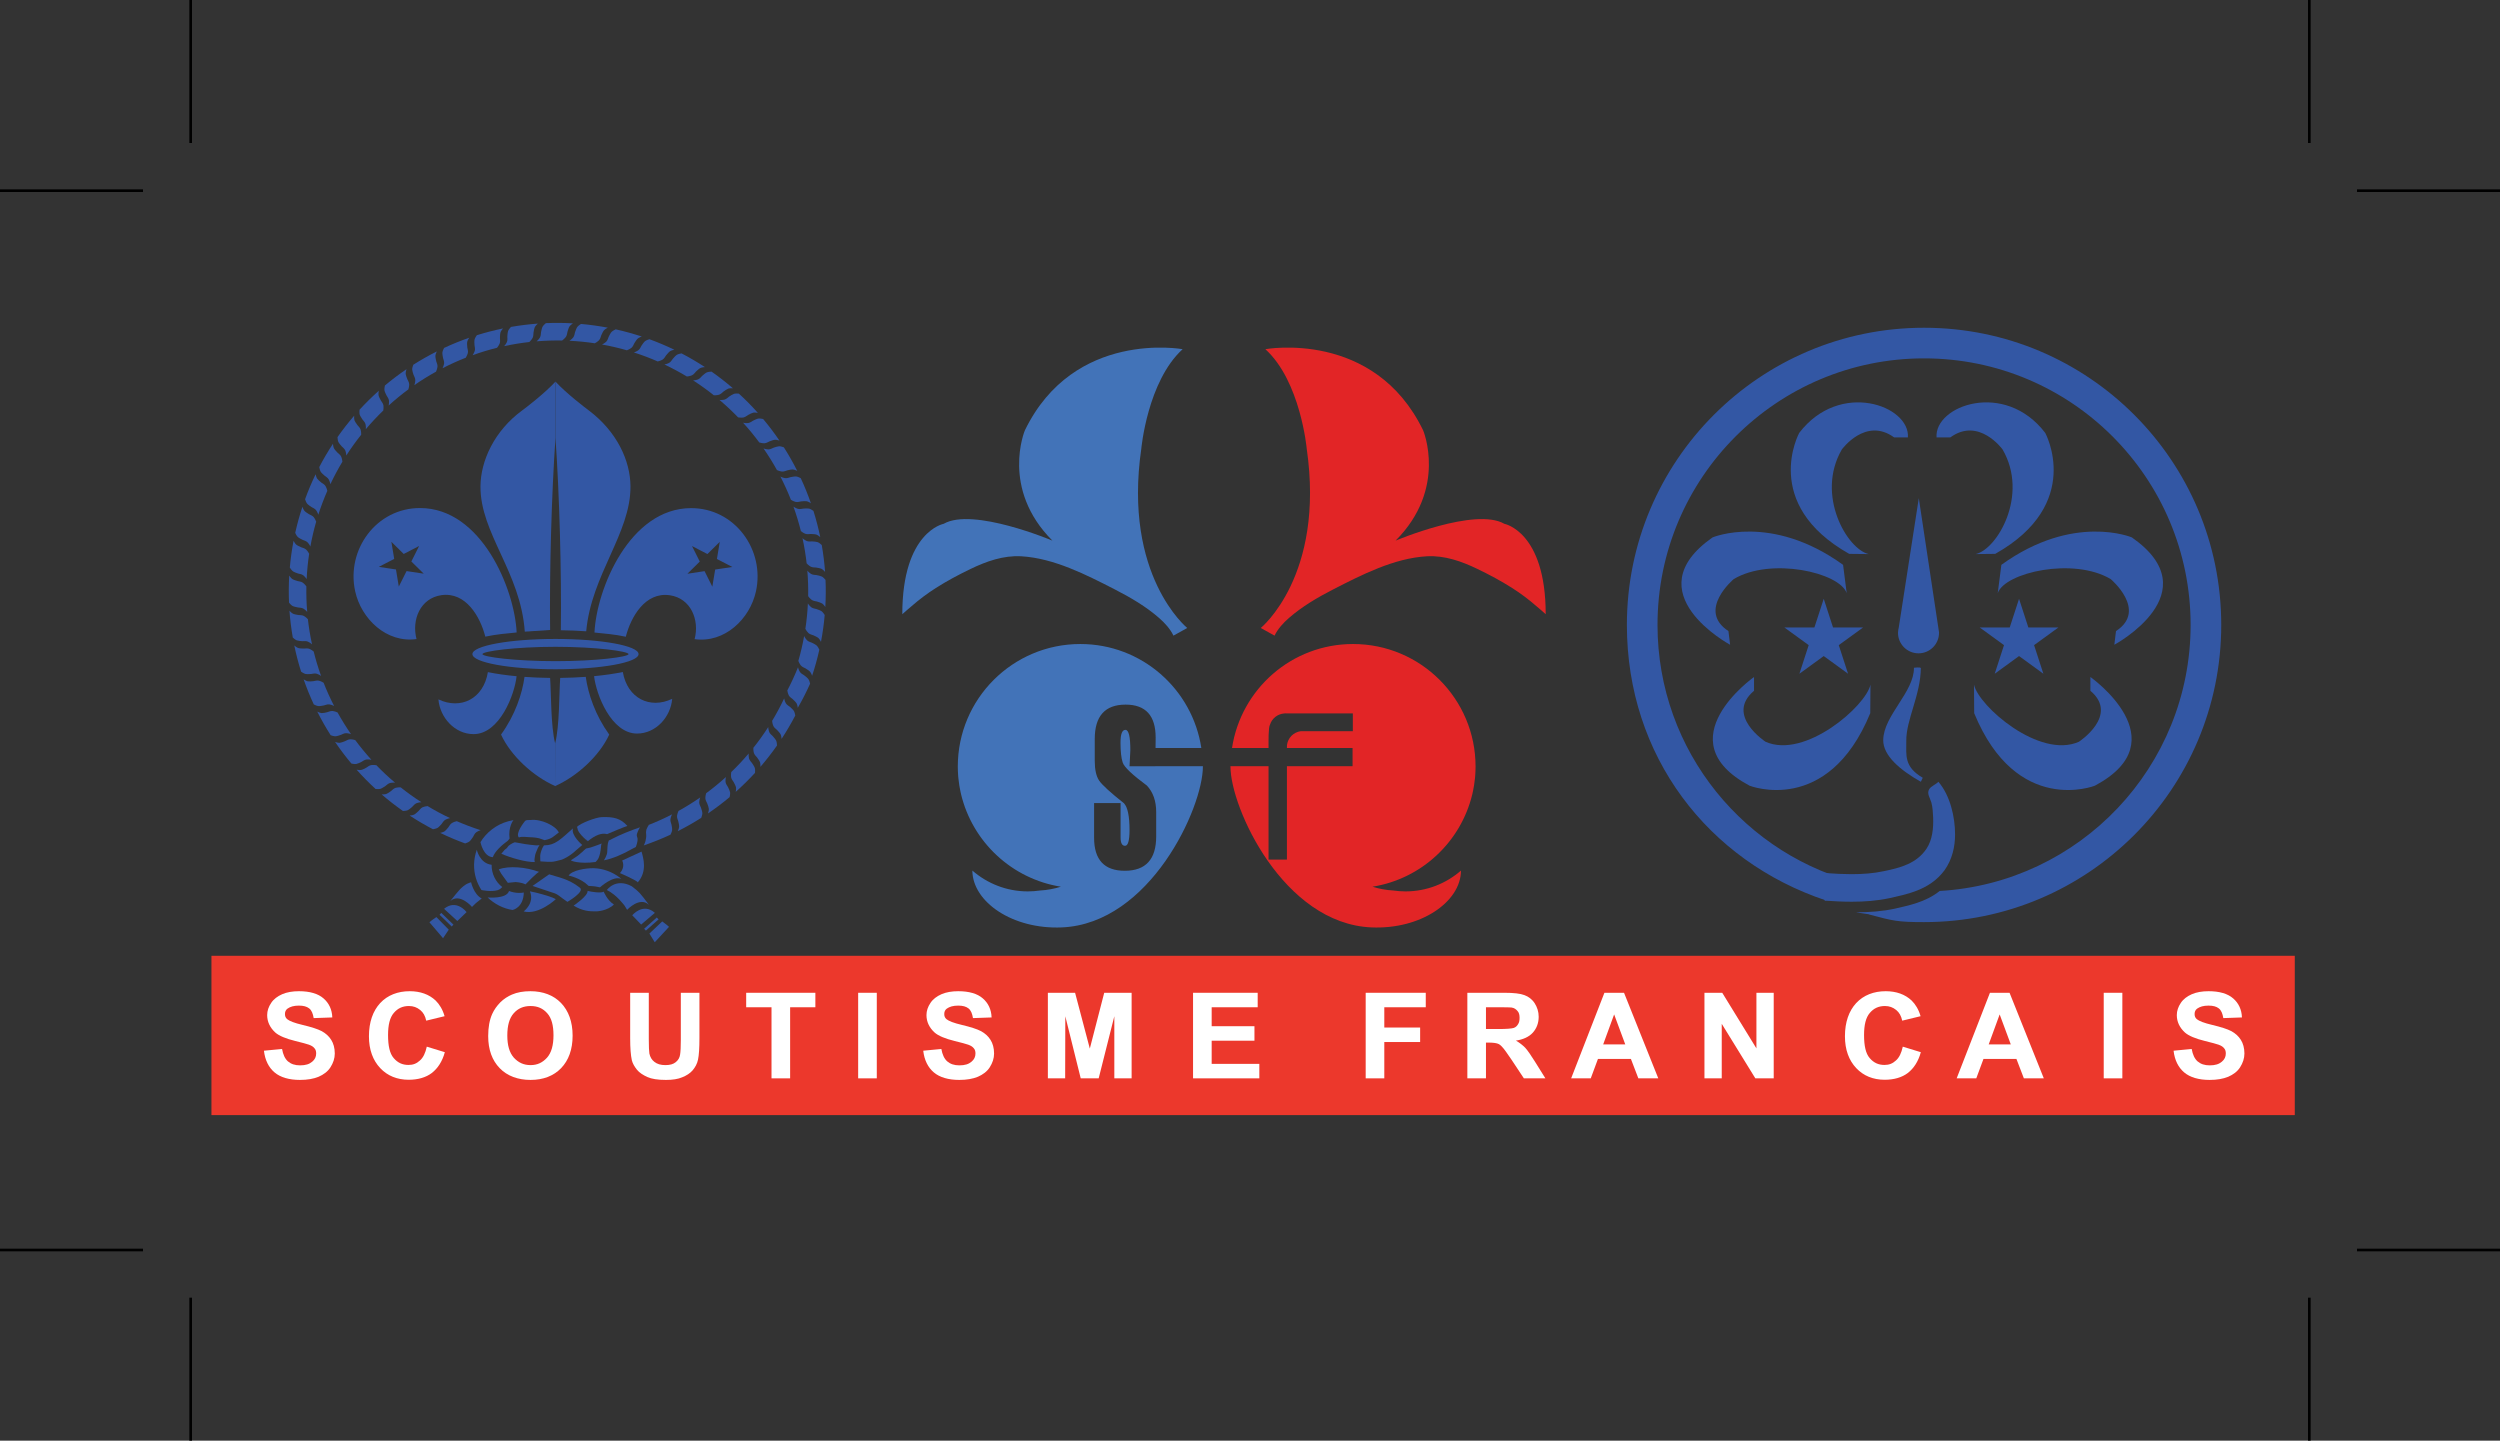 <?xml version="1.0" encoding="UTF-8"?>
<svg xmlns="http://www.w3.org/2000/svg" xmlns:xlink="http://www.w3.org/1999/xlink" width="472pt" height="272pt" viewBox="0 0 472 272" version="1.1">
<rect x="0" y="0" width="472" height="272" fill="#333333" stroke="none"/>
<defs>
<g>
<symbol overflow="visible" id="glyph0-0">
<path style="stroke:none;" d="M 14.219 0 L 14.219 -14.109 L 2.688 -14.109 L 2.688 0 Z M 3.188 -13.734 L 13.609 -13.734 L 13.609 -0.359 L 3.297 -0.359 L 3.297 -13.734 Z M 3.188 -13.734 "/>
</symbol>
<symbol overflow="visible" id="glyph0-1">
<path style="stroke:none;" d="M 2.656 -1.125 C 3.75 -0.188 5.422 0.297 7.453 0.297 C 8.859 0.297 10.016 0.094 10.969 -0.297 C 11.906 -0.703 12.703 -1.281 13.219 -2.094 C 13.734 -2.906 14.031 -3.766 14.031 -4.688 C 14.031 -5.734 13.781 -6.594 13.359 -7.266 C 12.922 -7.969 12.312 -8.5 11.578 -8.906 C 10.812 -9.312 9.562 -9.703 7.984 -10.078 C 6.406 -10.453 5.484 -10.812 5.047 -11.172 C 4.734 -11.438 4.625 -11.75 4.625 -12.141 C 4.625 -12.562 4.766 -12.906 5.094 -13.156 C 5.625 -13.531 6.297 -13.734 7.25 -13.734 C 8.141 -13.734 8.734 -13.562 9.203 -13.203 C 9.656 -12.844 9.906 -12.234 10.047 -11.375 L 13.562 -11.5 C 13.516 -13 12.922 -14.219 11.906 -15.094 C 10.875 -16 9.297 -16.453 7.266 -16.453 C 6.047 -16.453 4.984 -16.266 4.109 -15.891 C 3.219 -15.5 2.484 -14.953 2.016 -14.234 C 1.531 -13.516 1.266 -12.75 1.266 -11.938 C 1.266 -10.656 1.812 -9.562 2.797 -8.656 C 3.5 -8.031 4.812 -7.484 6.547 -7.062 C 7.891 -6.719 8.781 -6.5 9.141 -6.359 C 9.703 -6.156 10 -5.938 10.219 -5.656 C 10.453 -5.391 10.516 -5.047 10.516 -4.688 C 10.516 -4.078 10.281 -3.562 9.766 -3.141 C 9.234 -2.688 8.531 -2.453 7.484 -2.453 C 6.5 -2.453 5.781 -2.703 5.188 -3.203 C 4.625 -3.703 4.266 -4.484 4.078 -5.547 L 0.656 -5.219 C 0.859 -3.422 1.562 -2.047 2.656 -1.125 Z M 2.656 -1.125 "/>
</symbol>
<symbol overflow="visible" id="glyph0-2">
<path style="stroke:none;" d="M 10.531 -3.359 C 9.922 -2.797 9.266 -2.531 8.391 -2.531 C 7.219 -2.531 6.344 -2.953 5.594 -3.828 C 4.844 -4.688 4.531 -6.141 4.531 -8.188 C 4.531 -10.109 4.875 -11.5 5.625 -12.359 C 6.359 -13.219 7.266 -13.656 8.469 -13.656 C 9.312 -13.656 9.969 -13.406 10.578 -12.922 C 11.188 -12.438 11.547 -11.781 11.734 -10.891 L 15.203 -11.734 C 14.844 -13 14.234 -13.984 13.516 -14.688 C 12.281 -15.859 10.609 -16.453 8.625 -16.453 C 6.359 -16.453 4.438 -15.703 3.047 -14.219 C 1.672 -12.719 0.922 -10.625 0.922 -7.938 C 0.922 -5.391 1.672 -3.406 3.047 -1.938 C 4.422 -0.469 6.266 0.266 8.422 0.266 C 10.156 0.266 11.672 -0.156 12.797 -1.016 C 13.922 -1.891 14.781 -3.203 15.25 -4.938 L 11.844 -5.984 C 11.578 -4.781 11.172 -3.906 10.531 -3.359 Z M 10.531 -3.359 "/>
</symbol>
<symbol overflow="visible" id="glyph0-3">
<path style="stroke:none;" d="M 3 -1.922 C 4.422 -0.453 6.438 0.297 8.828 0.297 C 11.219 0.297 13.172 -0.453 14.594 -1.922 C 16.016 -3.406 16.766 -5.438 16.766 -8.062 C 16.766 -10.688 16 -12.75 14.578 -14.234 C 13.156 -15.703 11.172 -16.453 8.797 -16.453 C 7.469 -16.453 6.312 -16.25 5.297 -15.812 C 4.562 -15.5 3.766 -15 3.109 -14.344 C 2.484 -13.703 1.938 -12.953 1.578 -12.141 C 1.078 -11.016 0.828 -9.641 0.828 -7.984 C 0.828 -5.391 1.578 -3.391 3 -1.922 Z M 5.641 -12.281 C 6.453 -13.203 7.484 -13.656 8.828 -13.656 C 10.172 -13.656 11.172 -13.203 11.984 -12.281 C 12.797 -11.375 13.156 -10 13.156 -8.125 C 13.156 -6.25 12.766 -4.844 11.938 -3.906 C 11.094 -2.984 10.125 -2.5 8.828 -2.5 C 7.516 -2.5 6.516 -2.984 5.656 -3.922 C 4.828 -4.875 4.438 -6.25 4.438 -8.078 C 4.438 -9.953 4.812 -11.344 5.641 -12.281 Z M 5.641 -12.281 "/>
</symbol>
<symbol overflow="visible" id="glyph0-4">
<path style="stroke:none;" d="M 1.516 -7.531 C 1.516 -5.703 1.625 -4.359 1.828 -3.422 C 1.984 -2.797 2.328 -2.219 2.797 -1.625 C 3.25 -1.062 3.969 -0.609 4.766 -0.25 C 5.547 0.109 6.719 0.297 8.266 0.297 C 9.516 0.297 10.562 0.141 11.344 -0.203 C 12.141 -0.516 12.844 -0.969 13.312 -1.516 C 13.781 -2.078 14.172 -2.75 14.328 -3.547 C 14.5 -4.359 14.594 -5.703 14.594 -7.672 L 14.594 -16.156 L 11.078 -16.156 L 11.078 -7.219 C 11.078 -5.938 11.031 -5.016 10.938 -4.469 C 10.859 -3.922 10.609 -3.453 10.125 -3.062 C 9.672 -2.688 9.062 -2.5 8.172 -2.5 C 7.266 -2.5 6.609 -2.703 6.094 -3.109 C 5.578 -3.5 5.281 -4.031 5.141 -4.688 C 5.078 -5.094 5.031 -6 5.031 -7.406 L 5.031 -16.156 L 1.516 -16.156 Z M 1.516 -7.531 "/>
</symbol>
<symbol overflow="visible" id="glyph0-5">
<path style="stroke:none;" d="M 8.656 0 L 8.656 -13.422 L 13.422 -13.422 L 13.422 -16.156 L 0.359 -16.156 L 0.359 -13.422 L 5.141 -13.422 L 5.141 0 Z M 8.656 0 "/>
</symbol>
<symbol overflow="visible" id="glyph0-6">
<path style="stroke:none;" d="M 4.922 0 L 4.922 -16.156 L 1.406 -16.156 L 1.406 0 Z M 4.922 0 "/>
</symbol>
<symbol overflow="visible" id="glyph0-7">
<path style="stroke:none;" d="M 4.734 0 L 4.766 -12.719 L 4.516 -12.719 L 7.672 0 L 11.062 0 L 14.266 -12.719 L 14.016 -12.719 L 14.016 0 L 17.281 0 L 17.281 -16.156 L 12.109 -16.156 L 9.266 -5.141 L 9.516 -5.141 L 6.609 -16.156 L 1.469 -16.156 L 1.469 0 Z M 4.734 0 "/>
</symbol>
<symbol overflow="visible" id="glyph0-8">
<path style="stroke:none;" d="M 14.031 0 L 14.031 -2.734 L 5.031 -2.734 L 5.031 -7.109 L 13.109 -7.109 L 13.109 -9.844 L 5.031 -9.844 L 5.031 -13.422 L 13.719 -13.422 L 13.719 -16.156 L 1.516 -16.156 L 1.516 0 Z M 14.031 0 "/>
</symbol>
<symbol overflow="visible" id="glyph0-9">
<path style="stroke:none;" d=""/>
</symbol>
<symbol overflow="visible" id="glyph0-10">
<path style="stroke:none;" d="M 5.031 0 L 5.031 -6.859 L 11.797 -6.859 L 11.797 -9.594 L 5.031 -9.594 L 5.031 -13.422 L 12.859 -13.422 L 12.859 -16.156 L 1.516 -16.156 L 1.516 0 Z M 5.031 0 "/>
</symbol>
<symbol overflow="visible" id="glyph0-11">
<path style="stroke:none;" d="M 5.031 0 L 5.031 -6.75 L 5.578 -6.75 C 6.344 -6.75 6.875 -6.672 7.219 -6.562 C 7.578 -6.453 7.812 -6.234 8.125 -5.891 C 8.438 -5.578 9 -4.781 9.859 -3.516 L 12.188 0 L 16.25 0 L 14.281 -3.156 C 13.5 -4.406 12.891 -5.281 12.438 -5.781 C 11.953 -6.266 11.391 -6.719 10.688 -7.125 C 12.031 -7.328 13.156 -7.828 13.875 -8.625 C 14.578 -9.406 14.984 -10.422 14.984 -11.625 C 14.984 -12.594 14.703 -13.422 14.234 -14.172 C 13.766 -14.906 13.062 -15.438 12.281 -15.719 C 11.5 -16.016 10.25 -16.156 8.5 -16.156 L 1.516 -16.156 L 1.516 0 Z M 4.922 -13.422 L 7.469 -13.422 C 8.781 -13.422 9.594 -13.406 9.844 -13.375 C 10.375 -13.297 10.688 -13.062 10.984 -12.719 C 11.281 -12.406 11.375 -11.953 11.375 -11.422 C 11.375 -10.922 11.297 -10.516 11.078 -10.203 C 10.875 -9.875 10.656 -9.656 10.266 -9.516 C 9.875 -9.391 8.891 -9.312 7.328 -9.312 L 5.031 -9.312 L 5.031 -13.422 Z M 4.922 -13.422 "/>
</symbol>
<symbol overflow="visible" id="glyph0-12">
<path style="stroke:none;" d="M 9.719 -16.156 L 6.141 -16.156 L -0.141 0 L 3.562 0 L 4.922 -3.672 L 11.141 -3.672 L 12.547 0 L 16.312 0 L 9.844 -16.156 Z M 5.906 -6.406 L 8.094 -12.391 L 7.859 -12.391 L 10.078 -6.406 Z M 5.906 -6.406 "/>
</symbol>
<symbol overflow="visible" id="glyph0-13">
<path style="stroke:none;" d="M 4.781 0 L 4.781 -10.625 L 4.578 -10.625 L 11.125 0 L 14.594 0 L 14.594 -16.156 L 11.328 -16.156 L 11.328 -5.328 L 11.531 -5.328 L 4.875 -16.156 L 1.516 -16.156 L 1.516 0 Z M 4.781 0 "/>
</symbol>
</g>
</defs>
<g id="surface1">
<path style=" stroke:none;fill-rule:nonzero;fill:rgb(88.599%,14.499%,14.899%);fill-opacity:1;" d="M 238.031 118.562 C 238.031 118.562 250.18 108.727 246.711 84.723 C 246.711 84.723 245.555 71.996 238.902 65.926 C 238.902 65.926 259.438 62.164 268.691 81.254 C 268.691 81.254 273.316 92.242 263.484 102.074 C 263.484 102.074 278.523 95.715 284.02 98.895 C 284.02 98.895 291.828 100.344 291.828 115.961 C 291.285 115.449 290.688 114.973 290.121 114.484 C 288.672 113.211 287.129 112.055 285.504 111.02 C 283.402 109.68 281.191 108.5 278.949 107.422 C 275.961 105.98 272.75 104.836 269.383 105.027 C 263.215 105.379 257.098 108.516 251.695 111.285 C 248.758 112.793 245.84 114.5 243.344 116.68 C 242.281 117.605 241.254 118.727 240.637 120.008 L 238.031 118.562 "/>
<path style=" stroke:none;fill-rule:nonzero;fill:rgb(25.899%,45.099%,72.198%);fill-opacity:1;" d="M 224.152 118.562 C 224.152 118.562 212.004 108.727 215.477 84.723 C 215.477 84.723 216.629 71.996 223.281 65.926 C 223.281 65.926 202.75 62.164 193.496 81.254 C 193.496 81.254 188.867 92.242 198.699 102.074 C 198.699 102.074 183.66 95.715 178.164 98.895 C 178.164 98.895 170.355 100.344 170.355 115.961 C 170.898 115.449 171.5 114.973 172.062 114.484 C 173.516 113.211 175.055 112.055 176.68 111.02 C 178.781 109.68 180.992 108.5 183.234 107.422 C 186.227 105.98 189.434 104.836 192.805 105.027 C 198.973 105.379 205.086 108.516 210.488 111.285 C 213.43 112.793 216.348 114.5 218.844 116.68 C 219.902 117.605 220.934 118.727 221.547 120.008 L 224.152 118.562 "/>
<path style=" stroke:none;fill-rule:nonzero;fill:rgb(88.599%,14.499%,14.899%);fill-opacity:1;" d="M 255.449 121.59 C 243.863 121.59 234.297 130.109 232.605 141.223 L 239.5 141.223 C 239.5 139.98 239.457 137.316 239.77 136.828 C 239.77 136.828 239.77 136.828 239.773 136.824 C 240.141 135.648 241.195 134.789 242.473 134.699 L 242.473 134.691 L 242.547 134.691 C 242.594 134.688 242.637 134.68 242.684 134.68 C 242.727 134.68 242.77 134.688 242.816 134.691 L 255.414 134.691 L 255.414 138.047 L 245.598 138.047 C 244.223 138.227 243.152 139.301 242.98 140.676 C 242.973 140.906 242.969 141.109 242.969 141.223 L 255.363 141.223 L 255.363 144.66 L 242.969 144.66 L 242.969 162.297 L 239.5 162.297 L 239.5 144.66 L 232.316 144.66 C 232.316 144.68 232.312 144.703 232.312 144.727 C 232.312 152.512 242.289 174.371 258.922 175.094 C 268.234 175.5 275.801 170.293 275.836 164.363 C 273.027 166.805 269.371 168.297 265.355 168.297 C 264.582 168.297 263.82 168.234 263.074 168.129 C 261.707 168.051 260.379 167.809 259.121 167.41 C 268.383 165.93 275.797 158.98 277.965 149.973 C 278.012 149.773 278.055 149.574 278.098 149.371 C 278.172 149.012 278.238 148.645 278.301 148.281 C 278.367 147.84 278.43 147.395 278.473 146.941 C 278.484 146.824 278.496 146.711 278.508 146.594 C 278.555 145.977 278.586 145.355 278.586 144.727 C 278.586 131.949 268.23 121.59 255.449 121.59 "/>
<path style=" stroke:none;fill-rule:nonzero;fill:rgb(25.899%,45.099%,72.198%);fill-opacity:1;" d="M 218.141 144.66 L 218.141 144.668 L 213.258 144.668 L 213.41 141.637 C 213.41 139.078 213.102 137.797 212.48 137.797 C 211.859 137.797 211.551 138.602 211.551 140.207 C 211.551 141.863 211.688 143.117 211.965 143.965 C 212.238 144.812 213.766 146.266 216.551 148.332 C 217.711 149.586 218.289 151.242 218.289 153.309 L 218.289 157.914 C 218.289 162.238 216.316 164.402 212.367 164.402 C 208.5 164.402 206.566 162.328 206.566 158.18 L 206.566 151.613 L 211.566 151.613 L 211.566 158.125 C 211.566 159.168 211.848 159.688 212.41 159.688 C 212.973 159.688 213.254 158.691 213.254 156.695 C 213.254 154.102 212.906 152.426 212.219 151.668 C 209.609 149.602 208.035 148.16 207.496 147.34 C 206.957 146.52 206.688 145.285 206.688 143.648 L 206.688 139.52 C 206.688 135.195 208.633 133.031 212.516 133.031 C 216.297 133.031 218.188 135.105 218.188 139.254 L 218.168 141.223 L 226.812 141.223 C 225.121 130.109 215.555 121.59 203.969 121.59 C 191.191 121.59 180.832 131.949 180.832 144.727 C 180.832 145.355 180.863 145.977 180.91 146.594 C 180.922 146.711 180.934 146.824 180.945 146.941 C 180.988 147.395 181.051 147.84 181.117 148.281 C 181.18 148.645 181.246 149.012 181.32 149.371 C 181.363 149.574 181.406 149.773 181.453 149.973 C 183.621 158.98 191.035 165.93 200.297 167.41 C 199.039 167.809 197.711 168.051 196.344 168.129 C 195.598 168.234 194.836 168.297 194.062 168.297 C 190.047 168.297 186.391 166.805 183.582 164.363 C 183.617 170.293 191.184 175.5 200.496 175.094 C 217.129 174.371 227.105 152.512 227.105 144.727 C 227.105 144.703 227.102 144.68 227.102 144.66 L 218.141 144.66 "/>
<path style=" stroke:none;fill-rule:nonzero;fill:rgb(20%,34.099%,64.299%);fill-opacity:1;" d="M 353.145 129.262 C 352.273 133.312 340.785 143.348 333.34 140.047 C 333.34 140.047 325.664 135.051 331.16 130.422 L 331.16 127.816 C 331.16 127.816 314.23 139.766 330.32 148.34 C 330.32 148.34 345.078 154.172 353.105 134.648 L 353.145 129.262 "/>
<path style=" stroke:none;fill-rule:nonzero;fill:rgb(20%,34.099%,64.299%);fill-opacity:1;" d="M 352.828 104.609 C 348.781 103.742 342.746 93.492 347.734 84.867 C 347.734 84.867 352.211 78.66 357.605 82.578 C 357.605 82.578 360.211 82.594 360.211 82.578 C 360.637 76.586 347.355 71.711 339.691 81.734 C 339.691 81.734 332.371 95.133 349.129 104.57 L 352.828 104.609 "/>
<path style=" stroke:none;fill-rule:nonzero;fill:rgb(20%,34.099%,64.299%);fill-opacity:1;" d="M 348.656 111.984 C 347.309 108.066 334.32 105.152 327.328 109.332 C 327.328 109.332 320.316 115.219 326.328 119.148 L 326.645 121.73 C 326.645 121.73 308.395 111.914 323.328 101.465 C 323.328 101.465 334.344 96.801 347.973 106.641 L 348.656 111.984 "/>
<path style=" stroke:none;fill-rule:nonzero;fill:rgb(20%,34.099%,64.299%);fill-opacity:1;" d="M 372.688 129.262 C 373.555 133.312 385.047 143.348 392.492 140.047 C 392.492 140.047 400.164 135.051 394.668 130.422 L 394.668 127.816 C 394.668 127.816 411.602 139.766 395.512 148.34 C 395.512 148.34 380.75 154.172 372.727 134.648 L 372.688 129.262 "/>
<path style=" stroke:none;fill-rule:nonzero;fill:rgb(20%,34.099%,64.299%);fill-opacity:1;" d="M 373 104.609 C 377.051 103.742 383.082 93.492 378.094 84.867 C 378.094 84.867 373.621 78.66 368.227 82.578 C 368.227 82.578 365.621 82.594 365.621 82.578 C 365.191 76.586 378.473 71.711 386.141 81.734 C 386.141 81.734 393.461 95.133 376.699 104.57 L 373 104.609 "/>
<path style=" stroke:none;fill-rule:nonzero;fill:rgb(20%,34.099%,64.299%);fill-opacity:1;" d="M 377.172 111.984 C 378.52 108.066 391.508 105.152 398.5 109.332 C 398.5 109.332 405.512 115.219 399.5 119.148 L 399.188 121.73 C 399.188 121.73 417.434 111.914 402.5 101.465 C 402.5 101.465 391.488 96.801 377.859 106.641 L 377.172 111.984 "/>
<path style=" stroke:none;fill-rule:nonzero;fill:rgb(20%,34.099%,64.299%);fill-opacity:1;" d="M 381.195 113.055 L 382.949 118.461 L 388.633 118.461 L 384.035 121.801 L 385.789 127.203 L 381.195 123.863 L 376.602 127.203 L 378.355 121.801 L 373.758 118.461 L 379.438 118.461 L 381.195 113.055 "/>
<path style=" stroke:none;fill-rule:nonzero;fill:rgb(20%,34.099%,64.299%);fill-opacity:1;" d="M 344.32 113.055 L 346.074 118.461 L 351.758 118.461 L 347.16 121.801 L 348.914 127.203 L 344.32 123.863 L 339.727 127.203 L 341.48 121.801 L 336.883 118.461 L 342.562 118.461 L 344.32 113.055 "/>
<path style=" stroke:none;fill-rule:nonzero;fill:rgb(20%,34.099%,64.299%);fill-opacity:1;" d="M 366.09 119.395 L 366.059 119.188 C 366.043 118.965 366.012 118.75 365.961 118.539 L 362.27 94.051 L 358.484 118.492 C 358.414 118.746 358.375 119.008 358.359 119.281 L 358.344 119.395 L 358.352 119.395 C 358.352 119.422 358.344 119.449 358.344 119.477 C 358.344 121.613 360.078 123.348 362.215 123.348 C 364.355 123.348 366.086 121.613 366.086 119.477 C 366.086 119.449 366.078 119.422 366.078 119.395 L 366.09 119.395 "/>
<path style=" stroke:none;fill-rule:nonzero;fill:rgb(20%,34.099%,64.299%);fill-opacity:1;" d="M 344.484 170.039 C 344.484 170.039 344.488 170.039 344.488 170.039 L 344.488 170.043 Z M 344.488 170.039 L 344.848 164.848 C 346.434 164.961 348.031 165.043 349.602 165.043 C 351.719 165.043 353.777 164.887 355.684 164.473 C 358.805 163.84 361.875 163.016 363.734 160.223 C 364.855 158.531 365.051 156.312 364.977 154.336 C 364.938 153.41 364.887 152.406 364.641 151.512 C 364.426 150.711 363.719 149.809 364.242 148.984 C 364.617 148.395 365.48 148.125 365.969 147.602 C 368.188 150.176 369.117 154.23 369.117 157.543 C 369.117 159.844 368.586 162.246 367.133 164.297 C 364.277 168.145 359.844 168.832 356.797 169.559 C 354.395 170.078 351.965 170.246 349.602 170.246 C 347.852 170.246 346.141 170.156 344.488 170.039 "/>
<path style=" stroke:none;fill-rule:nonzero;fill:rgb(20%,34.099%,64.299%);fill-opacity:1;" d="M 363.262 61.879 C 332.273 61.879 307.156 86.996 307.156 117.984 C 307.156 142.766 322.469 162.578 344.754 170.008 L 345.812 166.84 C 347.402 166.949 349 167.031 350.57 167.031 C 350.984 167.031 351.391 166.996 351.805 166.98 C 329.535 161.793 312.938 141.836 312.938 117.984 C 312.938 90.191 335.473 67.66 363.262 67.66 C 391.059 67.66 413.586 90.191 413.586 117.984 C 413.586 144.789 392.633 166.691 366.211 168.215 C 363.516 170.387 360.199 170.969 357.766 171.551 C 355.363 172.07 352.934 172.238 350.57 172.238 C 349.969 172.238 353.445 172.664 352.852 172.645 C 357.473 173.875 358.258 174.094 363.262 174.094 C 394.25 174.094 419.371 148.973 419.371 117.984 C 419.371 86.996 394.25 61.879 363.262 61.879 "/>
<path style=" stroke:none;fill-rule:nonzero;fill:rgb(20%,34.099%,64.299%);fill-opacity:1;" d="M 355.555 139.734 C 355.598 135.09 361.391 130.691 361.355 126.07 C 361.355 126.07 362.656 125.91 362.656 126.148 L 362.656 126.07 C 362.621 131.25 359.863 135.867 359.906 139.891 L 359.906 140.039 C 359.938 142.508 359.41 144.746 363.016 146.844 L 362.656 147.598 C 358.738 145.398 355.523 142.648 355.555 139.734 "/>
<path style=" stroke:none;fill-rule:nonzero;fill:rgb(20%,34.099%,64.299%);fill-opacity:1;" d="M 99.082 119.254 C 98.277 107.961 90.645 100.699 90.715 91.797 C 90.75 86.992 93.344 81.32 98.605 77.473 C 99.328 76.949 102.785 74.301 104.875 72.051 L 104.875 82.652 C 104.137 93.281 103.723 107.996 103.863 118.941 "/>
<path style=" stroke:none;fill-rule:nonzero;fill:rgb(20%,34.099%,64.299%);fill-opacity:1;" d="M 97.539 127.672 C 95.543 127.484 93.715 127.223 92.129 126.902 L 92.121 126.867 C 91.293 131.941 86.996 134.051 82.773 132.043 C 83.059 135.461 85.844 138.602 89.418 138.602 C 94.336 138.602 97.191 131.07 97.531 127.66 L 97.539 127.672 "/>
<path style=" stroke:none;fill-rule:nonzero;fill:rgb(20%,34.099%,64.299%);fill-opacity:1;" d="M 103.852 127.992 C 102.168 127.973 100.547 127.902 99.004 127.793 L 99.035 127.762 C 98.59 131.02 97.25 135.012 94.598 138.688 C 96.438 142.691 100.652 146.574 104.836 148.414 L 104.812 140.371 C 103.973 137.055 104.074 130.867 103.859 127.973 L 103.852 127.992 "/>
<path style=" stroke:none;fill-rule:nonzero;fill:rgb(20%,34.099%,64.299%);fill-opacity:1;" d="M 110.602 127.789 C 109.051 127.902 107.422 127.973 105.73 127.992 L 105.766 127.992 C 105.555 130.898 105.652 137.062 104.812 140.371 L 104.793 148.414 C 108.969 146.574 113.188 142.691 115.023 138.688 C 112.375 135.012 111.039 131.02 110.586 127.766 L 110.602 127.789 "/>
<path style=" stroke:none;fill-rule:nonzero;fill:rgb(20%,34.099%,64.299%);fill-opacity:1;" d="M 117.621 126.871 C 116.023 127.199 114.172 127.469 112.145 127.66 L 112.16 127.641 C 112.543 131.082 115.391 138.496 120.27 138.496 C 123.844 138.496 126.629 135.359 126.91 131.938 C 122.723 133.93 118.449 131.863 117.586 126.867 L 117.621 126.871 "/>
<path style=" stroke:none;fill-rule:nonzero;fill:rgb(20%,34.099%,64.299%);fill-opacity:1;" d="M 110.688 119.188 C 109.148 119.078 107.52 119.008 105.836 118.992 L 105.887 119.047 C 106.031 108.09 105.617 93.316 104.875 82.652 L 104.875 72.051 C 106.965 74.301 110.43 76.941 111.145 77.473 C 116.488 81.484 119 86.992 119.035 91.797 C 119.105 100.699 111.609 108.516 110.672 119.254 "/>
<path style=" stroke:none;fill-rule:nonzero;fill:rgb(20%,34.099%,64.299%);fill-opacity:1;" d="M 103.875 118.992 C 103.691 118.992 103.508 118.996 103.332 119 "/>
<path style=" stroke:none;fill-rule:nonzero;fill:rgb(20%,34.099%,64.299%);fill-opacity:1;" d="M 103.332 119 C 101.855 119.027 100.426 119.094 99.066 119.188 "/>
<path style=" stroke:none;fill-rule:nonzero;fill:rgb(20%,34.099%,64.299%);fill-opacity:1;" d="M 104.918 124.828 C 97.301 124.828 91.086 124.031 91.086 123.496 C 91.086 122.961 97.262 122.117 104.875 122.117 C 112.492 122.117 118.664 122.961 118.664 123.496 C 118.664 124.031 112.531 124.828 104.918 124.828 Z M 104.875 120.633 C 96.215 120.633 89.191 121.918 89.191 123.496 C 89.191 125.078 96.215 126.355 104.875 126.355 C 113.535 126.355 120.559 125.078 120.559 123.496 C 120.559 121.918 113.535 120.633 104.875 120.633 "/>
<path style=" stroke:none;fill-rule:nonzero;fill:rgb(20%,34.099%,64.299%);fill-opacity:1;" d="M 76.758 107.82 L 75.293 110.746 L 74.758 107.516 L 71.516 107.027 L 74.426 105.52 L 73.891 102.289 L 76.223 104.59 L 79.129 103.082 L 77.664 106.008 L 80 108.309 Z M 79.309 95.918 C 71.047 95.906 65.344 103.793 67.051 111.613 C 68.191 116.844 72.969 121.441 78.641 120.656 C 77.68 117.027 79.348 112.945 83.328 112.367 C 87.973 111.695 90.672 116.48 91.617 120.16 L 91.629 120.199 C 93.613 119.766 95.777 119.578 97.461 119.418 L 97.543 119.402 C 97.156 111.223 90.906 95.934 79.309 95.918 "/>
<path style=" stroke:none;fill-rule:nonzero;fill:rgb(20%,34.099%,64.299%);fill-opacity:1;" d="M 135.023 107.531 L 134.488 110.766 L 133.023 107.832 L 129.785 108.324 L 132.117 106.023 L 130.652 103.094 L 133.559 104.602 L 135.891 102.305 L 135.355 105.535 L 138.266 107.043 Z M 130.473 95.934 C 118.875 95.949 112.621 111.23 112.238 119.418 L 112.32 119.43 C 114.004 119.594 116.168 119.781 118.152 120.215 L 118.164 120.172 C 119.109 116.492 121.809 111.711 126.457 112.383 C 130.434 112.957 132.102 117.043 131.141 120.672 C 136.812 121.457 141.59 116.863 142.73 111.629 C 144.434 103.805 138.73 95.922 130.473 95.934 "/>
<path style=" stroke:none;fill-rule:nonzero;fill:rgb(20%,34.099%,64.299%);fill-opacity:1;" d="M 70.957 148.961 C 70.957 148.961 71.531 149.02 71.824 148.93 C 72.074 148.852 72.504 148.578 72.766 148.398 C 73.004 148.234 73.23 147.949 73.629 147.832 C 73.629 147.832 74.117 147.719 74.582 147.77 C 73.328 146.715 72.141 145.598 71.023 144.434 L 71.039 144.477 C 70.59 144.383 70.09 144.449 70.09 144.449 C 69.676 144.523 69.426 144.789 69.172 144.93 C 68.898 145.09 68.445 145.316 68.188 145.367 C 67.887 145.43 67.324 145.316 67.324 145.316 L 67.32 145.312 C 68.449 146.582 69.648 147.801 70.918 148.965 L 70.957 148.961 "/>
<path style=" stroke:none;fill-rule:nonzero;fill:rgb(20%,34.099%,64.299%);fill-opacity:1;" d="M 76.125 153.109 C 76.125 153.109 76.699 153.098 76.98 152.965 C 77.219 152.855 77.605 152.531 77.844 152.316 C 78.059 152.121 78.242 151.809 78.629 151.645 C 78.629 151.645 79.098 151.465 79.559 151.461 C 78.18 150.57 76.859 149.621 75.598 148.613 L 75.617 148.656 C 75.156 148.617 74.672 148.75 74.672 148.75 C 74.277 148.879 74.062 149.172 73.828 149.348 C 73.574 149.539 73.156 149.824 72.914 149.91 C 72.621 150.012 72.043 149.977 72.043 149.977 L 72.039 149.969 C 73.324 151.078 74.676 152.133 76.086 153.121 L 76.125 153.109 "/>
<path style=" stroke:none;fill-rule:nonzero;fill:rgb(20%,34.099%,64.299%);fill-opacity:1;" d="M 81.789 156.551 C 81.789 156.551 82.355 156.461 82.621 156.297 C 82.844 156.156 83.184 155.785 83.391 155.543 C 83.574 155.316 83.723 154.98 84.078 154.77 C 84.078 154.77 84.523 154.531 84.977 154.461 C 83.496 153.766 82.059 152.996 80.676 152.156 L 80.707 152.199 C 80.25 152.223 79.781 152.414 79.781 152.414 C 79.406 152.598 79.23 152.918 79.023 153.121 C 78.793 153.344 78.418 153.68 78.188 153.797 C 77.91 153.938 77.336 153.977 77.336 153.977 L 77.328 153.969 C 78.75 154.902 80.227 155.77 81.754 156.566 L 81.789 156.551 "/>
<path style=" stroke:none;fill-rule:nonzero;fill:rgb(20%,34.099%,64.299%);fill-opacity:1;" d="M 87.855 159.223 C 87.855 159.223 88.406 159.059 88.641 158.859 C 88.844 158.691 89.137 158.277 89.309 158.012 C 89.465 157.766 89.562 157.418 89.891 157.156 C 89.891 157.156 90.301 156.863 90.742 156.738 C 89.184 156.238 87.66 155.66 86.18 155.012 L 86.215 155.051 C 85.758 155.129 85.324 155.387 85.324 155.387 C 84.977 155.609 84.844 155.953 84.664 156.18 C 84.465 156.43 84.137 156.812 83.922 156.961 C 83.664 157.137 83.102 157.25 83.102 157.25 L 83.098 157.242 C 84.625 157.984 86.199 158.652 87.82 159.242 L 87.855 159.223 "/>
<path style=" stroke:none;fill-rule:nonzero;fill:rgb(20%,34.099%,64.299%);fill-opacity:1;" d="M 126.598 157.551 C 126.598 157.551 126.871 157.047 126.898 156.734 C 126.926 156.477 126.84 155.98 126.77 155.668 C 126.707 155.383 126.531 155.062 126.578 154.656 C 126.578 154.656 126.66 154.152 126.883 153.75 C 125.426 154.504 123.941 155.172 122.438 155.758 L 122.488 155.758 C 122.227 156.141 122.047 156.609 122.047 156.609 C 121.945 157.082 121.961 157.309 122.004 157.656 C 122.039 157.969 121.93 158.488 121.879 158.742 C 121.824 159.047 121.547 159.621 121.547 159.621 C 123.148 159.062 125.027 158.316 126.59 157.59 L 126.598 157.551 "/>
<path style=" stroke:none;fill-rule:nonzero;fill:rgb(20%,34.099%,64.299%);fill-opacity:1;" d="M 132.406 154.363 C 132.406 154.363 132.617 153.828 132.605 153.52 C 132.594 153.258 132.441 152.773 132.336 152.477 C 132.234 152.199 132.02 151.91 132.012 151.496 C 132.012 151.496 132.027 150.992 132.195 150.562 C 130.852 151.496 129.469 152.352 128.051 153.133 L 128.098 153.125 C 127.891 153.539 127.824 154.039 127.824 154.039 C 127.793 154.453 127.98 154.766 128.055 155.047 C 128.133 155.355 128.238 155.848 128.223 156.109 C 128.203 156.418 127.949 156.934 127.949 156.934 L 127.945 156.934 C 129.465 156.172 130.949 155.328 132.406 154.402 L 132.406 154.363 "/>
<path style=" stroke:none;fill-rule:nonzero;fill:rgb(20%,34.099%,64.299%);fill-opacity:1;" d="M 137.758 150.453 C 137.758 150.453 137.891 149.895 137.84 149.586 C 137.793 149.332 137.582 148.871 137.438 148.59 C 137.301 148.328 137.051 148.066 136.984 147.656 C 136.984 147.656 136.938 147.156 137.051 146.707 C 135.836 147.809 134.578 148.84 133.273 149.797 L 133.324 149.781 C 133.168 150.223 133.172 150.723 133.172 150.723 C 133.191 151.141 133.422 151.426 133.527 151.691 C 133.645 151.988 133.812 152.469 133.832 152.727 C 133.855 153.035 133.668 153.578 133.668 153.578 L 133.664 153.582 C 135.07 152.629 136.438 151.598 137.758 150.492 L 137.758 150.453 "/>
<path style=" stroke:none;fill-rule:nonzero;fill:rgb(20%,34.099%,64.299%);fill-opacity:1;" d="M 142.547 145.875 C 142.547 145.875 142.605 145.301 142.512 145.004 C 142.438 144.758 142.164 144.328 141.98 144.066 C 141.82 143.828 141.531 143.602 141.418 143.203 C 141.418 143.203 141.305 142.711 141.355 142.254 C 140.297 143.504 139.184 144.691 138.016 145.809 L 138.062 145.789 C 137.965 146.242 138.035 146.742 138.035 146.742 C 138.109 147.148 138.371 147.402 138.516 147.656 C 138.672 147.934 138.898 148.383 138.953 148.641 C 139.016 148.945 138.906 149.504 138.906 149.504 L 138.898 149.512 C 140.168 148.379 141.387 147.18 142.551 145.914 L 142.547 145.875 "/>
<path style=" stroke:none;fill-rule:nonzero;fill:rgb(20%,34.099%,64.299%);fill-opacity:1;" d="M 146.695 140.711 C 146.695 140.711 146.68 140.133 146.551 139.852 C 146.441 139.613 146.117 139.227 145.902 138.988 C 145.711 138.777 145.395 138.59 145.23 138.207 C 145.23 138.207 145.051 137.734 145.043 137.273 C 144.156 138.652 143.211 139.973 142.199 141.234 L 142.238 141.211 C 142.203 141.672 142.336 142.164 142.336 142.164 C 142.465 142.555 142.758 142.77 142.93 143 C 143.121 143.258 143.406 143.676 143.492 143.922 C 143.598 144.215 143.559 144.785 143.559 144.785 L 143.555 144.793 C 144.664 143.504 145.719 142.156 146.703 140.746 L 146.695 140.711 "/>
<path style=" stroke:none;fill-rule:nonzero;fill:rgb(20%,34.099%,64.299%);fill-opacity:1;" d="M 150.137 135.047 C 150.137 135.047 150.047 134.48 149.879 134.219 C 149.738 133.996 149.371 133.656 149.125 133.445 C 148.902 133.258 148.566 133.113 148.355 132.758 C 148.355 132.758 148.121 132.316 148.051 131.859 C 147.352 133.34 146.582 134.773 145.746 136.156 L 145.785 136.121 C 145.809 136.59 146.004 137.055 146.004 137.055 C 146.18 137.43 146.504 137.605 146.703 137.812 C 146.926 138.039 147.262 138.414 147.383 138.648 C 147.523 138.926 147.559 139.5 147.559 139.5 L 147.559 139.504 C 148.488 138.086 149.355 136.613 150.152 135.082 L 150.137 135.047 "/>
<path style=" stroke:none;fill-rule:nonzero;fill:rgb(20%,34.099%,64.299%);fill-opacity:1;" d="M 152.938 129.043 C 152.938 129.043 152.812 128.48 152.633 128.23 C 152.48 128.016 152.09 127.695 151.832 127.504 C 151.602 127.328 151.258 127.207 151.027 126.863 C 151.027 126.863 150.758 126.434 150.664 125.98 C 150.055 127.504 149.371 128.98 148.617 130.41 L 148.652 130.375 C 148.703 130.836 148.926 131.289 148.926 131.289 C 149.125 131.652 149.457 131.809 149.668 132.004 C 149.906 132.223 150.266 132.574 150.398 132.801 C 150.555 133.07 150.625 133.641 150.625 133.641 L 150.617 133.641 C 151.469 132.172 152.246 130.648 152.949 129.078 L 152.938 129.043 "/>
<path style=" stroke:none;fill-rule:nonzero;fill:rgb(20%,34.099%,64.299%);fill-opacity:1;" d="M 154.668 122.625 C 154.668 122.625 154.43 122.102 154.203 121.891 C 154.016 121.711 153.566 121.48 153.277 121.344 C 153.016 121.219 152.656 121.168 152.355 120.875 C 152.355 120.875 152.008 120.508 151.824 120.082 C 151.535 121.699 151.16 123.281 150.715 124.832 L 150.738 124.793 C 150.883 125.234 151.195 125.633 151.195 125.633 C 151.461 125.949 151.816 126.035 152.066 126.184 C 152.344 126.348 152.762 126.621 152.938 126.816 C 153.145 127.047 153.332 127.594 153.332 127.594 L 153.324 127.598 C 153.859 125.984 154.32 124.34 154.691 122.656 L 154.668 122.625 "/>
<path style=" stroke:none;fill-rule:nonzero;fill:rgb(20%,34.099%,64.299%);fill-opacity:1;" d="M 155.68 116.078 C 155.68 116.078 155.375 115.586 155.125 115.41 C 154.91 115.258 154.438 115.086 154.133 114.984 C 153.855 114.898 153.492 114.895 153.16 114.645 C 153.16 114.645 152.77 114.328 152.527 113.93 C 152.453 115.57 152.289 117.188 152.047 118.785 L 152.066 118.738 C 152.27 119.156 152.629 119.516 152.629 119.516 C 152.938 119.793 153.301 119.832 153.566 119.945 C 153.859 120.07 154.316 120.289 154.516 120.461 C 154.75 120.664 155.004 121.18 155.004 121.18 L 155 121.184 C 155.32 119.516 155.555 117.82 155.703 116.105 L 155.68 116.078 "/>
<path style=" stroke:none;fill-rule:nonzero;fill:rgb(20%,34.099%,64.299%);fill-opacity:1;" d="M 155.828 109.453 C 155.828 109.453 155.465 109.008 155.191 108.863 C 154.961 108.746 154.465 108.633 154.152 108.574 C 153.863 108.523 153.508 108.566 153.141 108.363 C 153.141 108.363 152.711 108.098 152.426 107.738 C 152.562 109.371 152.609 111 152.582 112.613 L 152.594 112.566 C 152.848 112.953 153.25 113.258 153.25 113.258 C 153.594 113.492 153.957 113.484 154.238 113.566 C 154.543 113.652 155.023 113.809 155.242 113.949 C 155.504 114.125 155.82 114.602 155.82 114.602 L 155.82 114.605 C 155.918 112.91 155.934 111.199 155.859 109.48 L 155.828 109.453 "/>
<path style=" stroke:none;fill-rule:nonzero;fill:rgb(20%,34.099%,64.299%);fill-opacity:1;" d="M 155.109 102.871 C 155.109 102.871 154.691 102.473 154.398 102.363 C 154.156 102.277 153.656 102.23 153.332 102.219 C 153.047 102.203 152.688 102.293 152.301 102.141 C 152.301 102.141 151.84 101.93 151.508 101.609 C 151.863 103.211 152.121 104.82 152.301 106.422 L 152.312 106.375 C 152.613 106.727 153.051 106.977 153.051 106.977 C 153.422 107.164 153.781 107.109 154.07 107.152 C 154.383 107.199 154.883 107.289 155.117 107.402 C 155.398 107.539 155.773 107.973 155.773 107.973 L 155.773 107.977 C 155.652 106.281 155.441 104.586 155.145 102.891 L 155.109 102.871 "/>
<path style=" stroke:none;fill-rule:nonzero;fill:rgb(20%,34.099%,64.299%);fill-opacity:1;" d="M 153.535 96.434 C 153.535 96.434 153.07 96.098 152.77 96.027 C 152.512 95.973 152.008 95.992 151.691 96.02 C 151.402 96.043 151.066 96.176 150.66 96.074 C 150.66 96.074 150.176 95.93 149.805 95.652 C 150.359 97.199 150.832 98.754 151.219 100.32 L 151.223 100.273 C 151.566 100.582 152.035 100.777 152.035 100.777 C 152.426 100.914 152.773 100.812 153.066 100.816 C 153.383 100.82 153.891 100.848 154.137 100.93 C 154.43 101.027 154.863 101.406 154.863 101.406 L 154.863 101.41 C 154.523 99.746 154.09 98.094 153.574 96.449 L 153.535 96.434 "/>
<path style=" stroke:none;fill-rule:nonzero;fill:rgb(20%,34.099%,64.299%);fill-opacity:1;" d="M 151.137 90.258 C 151.137 90.258 150.633 89.984 150.324 89.957 C 150.062 89.934 149.566 90.02 149.254 90.086 C 148.973 90.145 148.652 90.328 148.238 90.277 C 148.238 90.277 147.742 90.199 147.336 89.973 C 148.09 91.43 148.758 92.914 149.348 94.418 L 149.348 94.367 C 149.727 94.633 150.215 94.758 150.215 94.758 C 150.621 94.848 150.953 94.699 151.242 94.664 C 151.559 94.625 152.062 94.59 152.32 94.637 C 152.625 94.695 153.102 95.016 153.102 95.016 L 153.102 95.02 C 152.547 93.414 151.906 91.832 151.176 90.27 L 151.137 90.258 "/>
<path style=" stroke:none;fill-rule:nonzero;fill:rgb(20%,34.099%,64.299%);fill-opacity:1;" d="M 147.949 84.445 C 147.949 84.445 147.414 84.242 147.105 84.254 C 146.844 84.27 146.363 84.414 146.062 84.523 C 145.789 84.621 145.496 84.84 145.082 84.848 C 145.082 84.848 144.578 84.832 144.145 84.66 C 145.082 86.008 145.941 87.395 146.719 88.805 L 146.711 88.754 C 147.125 88.969 147.625 89.027 147.625 89.027 C 148.039 89.062 148.352 88.879 148.633 88.805 C 148.941 88.727 149.434 88.621 149.695 88.637 C 150.008 88.652 150.523 88.906 150.523 88.906 L 150.523 88.914 C 149.762 87.395 148.922 85.906 147.992 84.453 L 147.949 84.445 "/>
<path style=" stroke:none;fill-rule:nonzero;fill:rgb(20%,34.099%,64.299%);fill-opacity:1;" d="M 144.039 79.102 C 144.039 79.102 143.48 78.969 143.172 79.023 C 142.914 79.066 142.453 79.281 142.172 79.43 C 141.914 79.559 141.652 79.812 141.246 79.875 C 141.246 79.875 140.742 79.922 140.293 79.812 C 141.395 81.023 142.426 82.285 143.387 83.586 L 143.371 83.535 C 143.805 83.695 144.312 83.691 144.312 83.691 C 144.723 83.668 145.008 83.441 145.281 83.332 C 145.574 83.219 146.055 83.047 146.312 83.027 C 146.621 83.004 147.168 83.191 147.168 83.191 L 147.168 83.195 C 146.211 81.789 145.188 80.426 144.078 79.105 L 144.039 79.102 "/>
<path style=" stroke:none;fill-rule:nonzero;fill:rgb(20%,34.099%,64.299%);fill-opacity:1;" d="M 139.457 74.316 C 139.457 74.316 138.891 74.258 138.594 74.352 C 138.344 74.43 137.914 74.695 137.652 74.879 C 137.414 75.043 137.188 75.332 136.789 75.445 C 136.789 75.445 136.297 75.562 135.836 75.508 C 137.09 76.566 138.273 77.68 139.395 78.84 L 139.375 78.801 C 139.828 78.898 140.328 78.828 140.328 78.828 C 140.734 78.754 140.984 78.488 141.238 78.348 C 141.52 78.191 141.969 77.965 142.227 77.906 C 142.531 77.844 143.094 77.961 143.094 77.961 L 143.094 77.965 C 141.969 76.695 140.77 75.473 139.496 74.312 L 139.457 74.316 "/>
<path style=" stroke:none;fill-rule:nonzero;fill:rgb(20%,34.099%,64.299%);fill-opacity:1;" d="M 134.293 70.168 C 134.293 70.168 133.719 70.184 133.438 70.312 C 133.195 70.422 132.812 70.746 132.574 70.961 C 132.355 71.156 132.176 71.469 131.789 71.633 C 131.789 71.633 131.32 71.812 130.859 71.82 C 132.234 72.703 133.559 73.656 134.82 74.664 L 134.797 74.625 C 135.258 74.66 135.746 74.527 135.746 74.527 C 136.141 74.398 136.355 74.105 136.586 73.93 C 136.84 73.742 137.262 73.457 137.508 73.367 C 137.797 73.266 138.371 73.305 138.371 73.305 L 138.379 73.309 C 137.09 72.195 135.742 71.145 134.332 70.156 L 134.293 70.168 "/>
<path style=" stroke:none;fill-rule:nonzero;fill:rgb(20%,34.099%,64.299%);fill-opacity:1;" d="M 128.629 66.73 C 128.629 66.73 128.059 66.82 127.797 66.984 C 127.578 67.125 127.234 67.492 127.031 67.738 C 126.844 67.961 126.695 68.293 126.34 68.508 C 126.34 68.508 125.895 68.746 125.438 68.812 C 126.922 69.516 128.355 70.285 129.738 71.117 L 129.711 71.078 C 130.172 71.055 130.637 70.859 130.637 70.859 C 131.012 70.684 131.188 70.363 131.395 70.16 C 131.621 69.938 131.996 69.602 132.23 69.484 C 132.508 69.34 133.086 69.309 133.086 69.309 L 133.09 69.312 C 131.668 68.375 130.191 67.508 128.664 66.715 L 128.629 66.73 "/>
<path style=" stroke:none;fill-rule:nonzero;fill:rgb(20%,34.099%,64.299%);fill-opacity:1;" d="M 122.566 64.059 C 122.566 64.059 122.012 64.219 121.773 64.422 C 121.574 64.586 121.285 65.004 121.109 65.27 C 120.953 65.512 120.855 65.863 120.531 66.117 C 120.531 66.117 120.117 66.414 119.676 66.543 C 121.238 67.039 122.762 67.617 124.238 68.266 L 124.207 68.23 C 124.66 68.148 125.094 67.895 125.094 67.895 C 125.441 67.668 125.574 67.328 125.754 67.098 C 125.953 66.852 126.281 66.465 126.496 66.316 C 126.754 66.141 127.316 66.031 127.316 66.031 L 127.324 66.035 C 125.793 65.297 124.219 64.629 122.598 64.039 L 122.566 64.059 "/>
<path style=" stroke:none;fill-rule:nonzero;fill:rgb(20%,34.099%,64.299%);fill-opacity:1;" d="M 116.203 62.199 C 116.203 62.199 115.684 62.438 115.469 62.66 C 115.289 62.855 115.055 63.297 114.918 63.59 C 114.797 63.855 114.742 64.215 114.453 64.512 C 114.453 64.512 114.09 64.855 113.66 65.043 C 115.273 65.332 116.859 65.703 118.414 66.152 L 118.371 66.125 C 118.812 65.98 119.215 65.672 119.215 65.672 C 119.527 65.402 119.617 65.051 119.762 64.801 C 119.93 64.523 120.203 64.102 120.398 63.93 C 120.629 63.719 121.176 63.539 121.176 63.539 L 121.176 63.543 C 119.566 63.008 117.914 62.551 116.234 62.176 L 116.203 62.199 "/>
<path style=" stroke:none;fill-rule:nonzero;fill:rgb(20%,34.099%,64.299%);fill-opacity:1;" d="M 109.652 61.191 C 109.652 61.191 109.164 61.488 108.984 61.742 C 108.836 61.957 108.664 62.43 108.562 62.73 C 108.477 63.012 108.473 63.379 108.223 63.711 C 108.223 63.711 107.902 64.102 107.508 64.336 C 109.148 64.414 110.766 64.578 112.363 64.82 L 112.32 64.797 C 112.734 64.598 113.094 64.238 113.094 64.238 C 113.371 63.93 113.41 63.566 113.523 63.297 C 113.648 63.008 113.863 62.551 114.039 62.355 C 114.242 62.117 114.758 61.863 114.758 61.863 L 114.762 61.867 C 113.094 61.551 111.398 61.312 109.684 61.16 L 109.652 61.191 "/>
<path style=" stroke:none;fill-rule:nonzero;fill:rgb(20%,34.099%,64.299%);fill-opacity:1;" d="M 103.031 61.039 C 103.031 61.039 102.582 61.402 102.438 61.676 C 102.316 61.91 102.207 62.402 102.148 62.715 C 102.098 63 102.141 63.363 101.938 63.727 C 101.938 63.727 101.672 64.152 101.309 64.441 C 102.941 64.309 104.57 64.258 106.188 64.289 L 106.145 64.27 C 106.527 64.016 106.836 63.613 106.836 63.613 C 107.07 63.273 107.062 62.91 107.141 62.633 C 107.227 62.324 107.387 61.84 107.527 61.625 C 107.695 61.363 108.176 61.047 108.176 61.047 L 108.18 61.051 C 106.488 60.949 104.77 60.938 103.055 61.008 L 103.031 61.039 "/>
<path style=" stroke:none;fill-rule:nonzero;fill:rgb(20%,34.099%,64.299%);fill-opacity:1;" d="M 96.441 61.762 C 96.441 61.762 96.047 62.176 95.938 62.465 C 95.848 62.711 95.801 63.215 95.785 63.535 C 95.773 63.82 95.863 64.176 95.711 64.559 C 95.711 64.559 95.504 65.023 95.18 65.355 C 96.781 65.008 98.387 64.746 99.992 64.566 L 99.949 64.551 C 100.301 64.254 100.551 63.812 100.551 63.812 C 100.738 63.445 100.684 63.086 100.727 62.801 C 100.77 62.484 100.863 61.988 100.98 61.75 C 101.109 61.473 101.547 61.094 101.547 61.094 L 101.551 61.094 C 99.855 61.219 98.156 61.43 96.461 61.723 L 96.441 61.762 "/>
<path style=" stroke:none;fill-rule:nonzero;fill:rgb(20%,34.099%,64.299%);fill-opacity:1;" d="M 90.004 63.328 C 90.004 63.328 89.664 63.793 89.598 64.098 C 89.539 64.352 89.559 64.855 89.586 65.176 C 89.609 65.465 89.742 65.801 89.645 66.203 C 89.645 66.203 89.496 66.688 89.227 67.062 C 90.766 66.504 92.324 66.035 93.895 65.648 L 93.844 65.645 C 94.156 65.301 94.348 64.832 94.348 64.832 C 94.484 64.441 94.383 64.09 94.387 63.801 C 94.391 63.484 94.418 62.977 94.5 62.73 C 94.598 62.438 94.977 62.004 94.977 62.004 L 94.984 62.004 C 93.32 62.348 91.66 62.777 90.02 63.289 L 90.004 63.328 "/>
<path style=" stroke:none;fill-rule:nonzero;fill:rgb(20%,34.099%,64.299%);fill-opacity:1;" d="M 83.828 65.727 C 83.828 65.727 83.555 66.234 83.523 66.543 C 83.5 66.805 83.586 67.301 83.652 67.609 C 83.715 67.898 83.895 68.215 83.848 68.629 C 83.848 68.629 83.766 69.121 83.543 69.527 C 84.996 68.773 86.484 68.105 87.984 67.52 L 87.938 67.52 C 88.199 67.137 88.328 66.648 88.328 66.648 C 88.414 66.246 88.266 65.91 88.23 65.621 C 88.195 65.305 88.156 64.805 88.207 64.547 C 88.262 64.242 88.586 63.766 88.586 63.766 L 88.59 63.762 C 86.984 64.32 85.398 64.961 83.836 65.691 L 83.828 65.727 "/>
<path style=" stroke:none;fill-rule:nonzero;fill:rgb(20%,34.099%,64.299%);fill-opacity:1;" d="M 78.016 68.91 C 78.016 68.91 77.805 69.445 77.82 69.754 C 77.832 70.016 77.98 70.5 78.09 70.801 C 78.188 71.074 78.406 71.363 78.41 71.777 C 78.41 71.777 78.398 72.285 78.227 72.715 C 79.574 71.777 80.961 70.922 82.371 70.145 L 82.324 70.152 C 82.531 69.738 82.598 69.238 82.598 69.238 C 82.633 68.824 82.441 68.512 82.367 68.23 C 82.289 67.922 82.184 67.43 82.203 67.164 C 82.219 66.855 82.473 66.344 82.473 66.344 L 82.48 66.344 C 80.961 67.102 79.473 67.949 78.02 68.871 L 78.016 68.91 "/>
<path style=" stroke:none;fill-rule:nonzero;fill:rgb(20%,34.099%,64.299%);fill-opacity:1;" d="M 72.668 72.824 C 72.668 72.824 72.531 73.383 72.586 73.691 C 72.629 73.945 72.844 74.406 72.992 74.688 C 73.121 74.945 73.375 75.203 73.438 75.617 C 73.438 75.617 73.488 76.121 73.375 76.566 C 74.586 75.465 75.848 74.438 77.148 73.48 L 77.102 73.492 C 77.258 73.055 77.258 72.551 77.258 72.551 C 77.234 72.137 77.004 71.852 76.898 71.582 C 76.781 71.285 76.609 70.812 76.59 70.551 C 76.57 70.238 76.754 69.695 76.754 69.695 L 76.762 69.695 C 75.352 70.648 73.988 71.676 72.668 72.785 L 72.668 72.824 "/>
<path style=" stroke:none;fill-rule:nonzero;fill:rgb(20%,34.099%,64.299%);fill-opacity:1;" d="M 67.879 77.402 C 67.879 77.402 67.824 77.973 67.91 78.27 C 67.988 78.52 68.258 78.941 68.441 79.211 C 68.605 79.449 68.895 79.672 69.004 80.07 C 69.004 80.07 69.121 80.562 69.07 81.023 C 70.129 79.77 71.242 78.586 72.406 77.465 L 72.363 77.484 C 72.457 77.031 72.391 76.531 72.391 76.531 C 72.316 76.129 72.055 75.875 71.91 75.617 C 71.754 75.344 71.527 74.895 71.473 74.637 C 71.406 74.332 71.523 73.77 71.523 73.77 L 71.527 73.766 C 70.258 74.895 69.039 76.094 67.875 77.363 L 67.879 77.402 "/>
<path style=" stroke:none;fill-rule:nonzero;fill:rgb(20%,34.099%,64.299%);fill-opacity:1;" d="M 63.727 82.562 C 63.727 82.562 63.746 83.141 63.875 83.422 C 63.98 83.66 64.309 84.047 64.52 84.281 C 64.719 84.496 65.031 84.684 65.195 85.062 C 65.195 85.062 65.375 85.539 65.379 86 C 66.266 84.621 67.215 83.297 68.227 82.035 L 68.184 82.062 C 68.223 81.605 68.09 81.117 68.09 81.117 C 67.961 80.719 67.668 80.504 67.492 80.273 C 67.301 80.02 67.016 79.602 66.926 79.352 C 66.828 79.059 66.867 78.488 66.867 78.488 L 66.871 78.484 C 65.762 79.77 64.707 81.117 63.719 82.527 L 63.727 82.562 "/>
<path style=" stroke:none;fill-rule:nonzero;fill:rgb(20%,34.099%,64.299%);fill-opacity:1;" d="M 60.289 88.227 C 60.289 88.227 60.379 88.793 60.543 89.059 C 60.684 89.277 61.055 89.617 61.297 89.824 C 61.52 90.016 61.852 90.156 62.066 90.516 C 62.066 90.516 62.305 90.957 62.375 91.414 C 63.074 89.934 63.844 88.496 64.676 87.117 L 64.641 87.148 C 64.617 86.688 64.422 86.219 64.422 86.219 C 64.242 85.848 63.926 85.668 63.723 85.461 C 63.496 85.234 63.16 84.855 63.043 84.625 C 62.902 84.348 62.863 83.773 62.863 83.773 L 62.871 83.77 C 61.938 85.188 61.066 86.664 60.273 88.188 L 60.289 88.227 "/>
<path style=" stroke:none;fill-rule:nonzero;fill:rgb(20%,34.099%,64.299%);fill-opacity:1;" d="M 57.613 94.289 C 57.613 94.289 57.781 94.84 57.977 95.078 C 58.145 95.277 58.559 95.57 58.824 95.738 C 59.07 95.898 59.422 95.996 59.676 96.32 C 59.676 96.32 59.973 96.734 60.098 97.18 C 60.598 95.613 61.176 94.094 61.824 92.613 L 61.789 92.648 C 61.707 92.195 61.449 91.762 61.449 91.762 C 61.227 91.41 60.887 91.277 60.656 91.102 C 60.406 90.898 60.027 90.574 59.875 90.355 C 59.703 90.102 59.59 89.539 59.59 89.539 L 59.594 89.531 C 58.852 91.059 58.184 92.637 57.598 94.258 L 57.613 94.289 "/>
<path style=" stroke:none;fill-rule:nonzero;fill:rgb(20%,34.099%,64.299%);fill-opacity:1;" d="M 55.758 100.645 C 55.758 100.645 55.988 101.172 56.219 101.383 C 56.41 101.559 56.859 101.793 57.148 101.93 C 57.41 102.055 57.773 102.105 58.066 102.395 C 58.066 102.395 58.418 102.762 58.598 103.188 C 58.891 101.574 59.262 99.988 59.711 98.438 L 59.684 98.48 C 59.539 98.039 59.23 97.637 59.23 97.637 C 58.965 97.324 58.605 97.238 58.355 97.09 C 58.082 96.926 57.66 96.648 57.488 96.453 C 57.277 96.223 57.094 95.68 57.094 95.68 L 57.098 95.676 C 56.562 97.285 56.109 98.934 55.734 100.613 L 55.758 100.645 "/>
<path style=" stroke:none;fill-rule:nonzero;fill:rgb(20%,34.099%,64.299%);fill-opacity:1;" d="M 54.746 107.191 C 54.746 107.191 55.047 107.684 55.301 107.859 C 55.512 108.012 55.988 108.188 56.293 108.285 C 56.57 108.371 56.934 108.375 57.266 108.625 C 57.266 108.625 57.656 108.941 57.895 109.34 C 57.973 107.703 58.133 106.086 58.379 104.484 L 58.355 104.531 C 58.156 104.113 57.797 103.758 57.797 103.758 C 57.488 103.48 57.129 103.441 56.859 103.324 C 56.566 103.199 56.109 102.984 55.91 102.809 C 55.676 102.609 55.426 102.094 55.426 102.094 L 55.426 102.086 C 55.105 103.758 54.867 105.449 54.719 107.164 L 54.746 107.191 "/>
<path style=" stroke:none;fill-rule:nonzero;fill:rgb(20%,34.099%,64.299%);fill-opacity:1;" d="M 54.598 113.812 C 54.598 113.812 54.961 114.262 55.234 114.406 C 55.469 114.527 55.961 114.637 56.273 114.691 C 56.559 114.746 56.922 114.703 57.281 114.906 C 57.281 114.906 57.711 115.172 58 115.531 C 57.859 113.902 57.812 112.273 57.844 110.656 L 57.828 110.703 C 57.578 110.316 57.172 110.012 57.172 110.012 C 56.832 109.777 56.469 109.785 56.188 109.703 C 55.879 109.617 55.402 109.461 55.184 109.32 C 54.922 109.148 54.605 108.668 54.605 108.668 L 54.605 108.664 C 54.508 110.359 54.492 112.07 54.57 113.789 L 54.598 113.812 "/>
<path style=" stroke:none;fill-rule:nonzero;fill:rgb(20%,34.099%,64.299%);fill-opacity:1;" d="M 55.316 120.398 C 55.316 120.398 55.734 120.793 56.023 120.898 C 56.27 120.988 56.773 121.039 57.094 121.055 C 57.379 121.066 57.734 120.977 58.117 121.133 C 58.117 121.133 58.578 121.34 58.914 121.656 C 58.562 120.059 58.301 118.453 58.121 116.844 L 58.113 116.895 C 57.809 116.543 57.371 116.293 57.371 116.293 C 57.004 116.102 56.641 116.16 56.352 116.117 C 56.039 116.07 55.543 115.98 55.309 115.863 C 55.027 115.73 54.648 115.297 54.648 115.297 L 54.648 115.289 C 54.773 116.988 54.984 118.684 55.281 120.379 L 55.316 120.398 "/>
<path style=" stroke:none;fill-rule:nonzero;fill:rgb(20%,34.099%,64.299%);fill-opacity:1;" d="M 56.887 126.832 C 56.887 126.832 57.352 127.168 57.656 127.238 C 57.91 127.297 58.414 127.273 58.73 127.25 C 59.023 127.227 59.359 127.09 59.762 127.191 C 59.762 127.191 60.246 127.34 60.617 127.613 C 60.062 126.07 59.594 124.516 59.207 122.945 L 59.199 122.992 C 58.859 122.684 58.391 122.492 58.391 122.492 C 58 122.355 57.648 122.457 57.359 122.449 C 57.039 122.449 56.535 122.422 56.285 122.34 C 55.988 122.242 55.559 121.863 55.559 121.863 L 55.559 121.855 C 55.902 123.52 56.332 125.18 56.852 126.82 L 56.887 126.832 "/>
<path style=" stroke:none;fill-rule:nonzero;fill:rgb(20%,34.099%,64.299%);fill-opacity:1;" d="M 59.285 133.012 C 59.285 133.012 59.789 133.281 60.098 133.309 C 60.359 133.336 60.859 133.25 61.172 133.18 C 61.453 133.121 61.77 132.941 62.184 132.988 C 62.184 132.988 62.68 133.07 63.086 133.297 C 62.332 131.84 61.664 130.355 61.078 128.852 L 61.078 128.898 C 60.699 128.637 60.211 128.512 60.211 128.512 C 59.801 128.422 59.469 128.57 59.18 128.605 C 58.863 128.641 58.359 128.68 58.102 128.633 C 57.801 128.574 57.32 128.254 57.32 128.254 L 57.32 128.246 C 57.879 129.852 58.52 131.438 59.246 132.996 L 59.285 133.012 "/>
<path style=" stroke:none;fill-rule:nonzero;fill:rgb(20%,34.099%,64.299%);fill-opacity:1;" d="M 62.469 138.82 C 62.469 138.82 63.004 139.02 63.316 139.012 C 63.578 139.004 64.059 138.852 64.359 138.742 C 64.633 138.645 64.926 138.43 65.34 138.422 C 65.34 138.422 65.844 138.438 66.273 138.605 C 65.34 137.258 64.484 135.875 63.699 134.461 L 63.711 134.512 C 63.297 134.301 62.797 134.238 62.797 134.238 C 62.383 134.199 62.07 134.395 61.789 134.461 C 61.48 134.543 60.984 134.645 60.723 134.637 C 60.418 134.613 59.902 134.355 59.902 134.355 L 59.898 134.352 C 60.664 135.871 61.504 137.359 62.43 138.812 L 62.469 138.82 "/>
<path style=" stroke:none;fill-rule:nonzero;fill:rgb(20%,34.099%,64.299%);fill-opacity:1;" d="M 66.383 144.16 C 66.383 144.16 66.941 144.297 67.25 144.242 C 67.508 144.195 67.965 143.984 68.25 143.84 C 68.504 143.707 68.766 143.453 69.176 143.395 C 69.176 143.395 69.684 143.34 70.129 143.453 C 69.027 142.242 67.996 140.984 67.039 139.688 L 67.051 139.73 C 66.617 139.574 66.109 139.578 66.109 139.578 C 65.699 139.598 65.414 139.824 65.145 139.934 C 64.848 140.055 64.367 140.223 64.109 140.242 C 63.801 140.262 63.258 140.078 63.258 140.078 L 63.254 140.066 C 64.207 141.477 65.238 142.84 66.344 144.16 L 66.383 144.16 "/>
<path style=" stroke:none;fill-rule:nonzero;fill:rgb(20%,34.099%,64.299%);fill-opacity:1;" d="M 82.391 173.145 C 81.586 173.668 81.074 174.121 81.074 174.121 L 83.648 177.133 L 84.727 175.523 L 82.391 173.145 "/>
<path style=" stroke:none;fill-rule:nonzero;fill:rgb(20%,34.099%,64.299%);fill-opacity:1;" d="M 83.84 171.582 C 86.176 169.664 88.09 172.207 88.09 172.207 L 86.344 173.887 L 83.84 171.582 "/>
<path style=" stroke:none;fill-rule:nonzero;fill:rgb(20%,34.099%,64.299%);fill-opacity:1;" d="M 125.031 173.961 C 125.812 174.52 126.309 174.988 126.309 174.988 L 123.617 177.898 L 122.605 176.254 L 125.031 173.961 "/>
<path style=" stroke:none;fill-rule:nonzero;fill:rgb(20%,34.099%,64.299%);fill-opacity:1;" d="M 123.641 172.348 C 121.383 170.34 119.371 172.809 119.371 172.809 L 121.047 174.555 L 123.641 172.348 "/>
<path style=" stroke:none;fill-rule:nonzero;fill:rgb(20%,34.099%,64.299%);fill-opacity:1;" d="M 119.27 167.324 C 116.211 165.68 114.574 168.039 114.574 168.039 C 116.477 168.961 117.941 171.023 117.941 171.023 L 118.418 171.816 L 118.387 171.785 C 118.387 171.785 120.777 169.203 122.5 170.82 L 122.516 170.828 C 121.793 169.855 121.152 169.008 120.785 168.617 C 120.48 168.285 119.957 167.824 119.27 167.324 "/>
<path style=" stroke:none;fill-rule:nonzero;fill:rgb(20%,34.099%,64.299%);fill-opacity:1;" d="M 120.395 166.613 C 122.254 164.504 121.461 162 121.125 160.785 L 117.473 162.461 C 117.535 162.629 118.074 163.672 117.055 164.84 C 117.055 164.84 120.602 166.383 120.395 166.613 "/>
<path style=" stroke:none;fill-rule:nonzero;fill:rgb(20%,34.099%,64.299%);fill-opacity:1;" d="M 98.918 168.508 C 98.602 168.562 98.27 168.59 97.934 168.582 C 97.293 168.566 96.684 168.445 96.125 168.227 L 96.102 168.227 C 95.609 169.781 92.066 169.441 92.066 169.441 C 93.324 170.652 95.023 171.562 96.844 171.816 L 96.824 171.789 C 96.824 171.789 98.836 171.371 98.895 168.488 L 98.918 168.508 "/>
<path style=" stroke:none;fill-rule:nonzero;fill:rgb(20%,34.099%,64.299%);fill-opacity:1;" d="M 113.273 167.531 C 113.273 167.555 115.738 165.238 117.305 165.945 L 116.949 165.633 C 115.535 164.586 113.824 163.969 112.145 163.918 C 110.621 163.879 107.961 164.316 107.359 165.309 C 107.359 165.309 109.641 165.758 111.078 167.219 C 111.211 167.352 111.812 167.176 113.273 167.531 "/>
<path style=" stroke:none;fill-rule:nonzero;fill:rgb(20%,34.099%,64.299%);fill-opacity:1;" d="M 90.945 169.641 C 90.246 170.156 89.789 170.566 89.789 170.566 L 89.078 171.258 L 89.113 171.223 C 89.113 171.223 86.824 168.547 85.039 170.102 L 85.023 170.109 C 85.785 169.164 86.453 168.301 86.828 167.922 C 87.234 167.52 87.68 167.105 88.398 166.73 L 88.195 166.863 C 88.449 166.734 88.699 166.641 88.941 166.566 C 88.941 166.566 89.41 168.809 90.945 169.641 "/>
<path style=" stroke:none;fill-rule:nonzero;fill:rgb(20%,34.099%,64.299%);fill-opacity:1;" d="M 109.492 167.609 C 107.344 165.895 105.262 165.605 103.684 165.07 L 100.547 167.266 L 104.293 168.516 C 105.418 168.809 105.711 169.352 107.129 170.27 C 107.129 170.27 110.441 168.367 109.492 167.609 "/>
<path style=" stroke:none;fill-rule:nonzero;fill:rgb(20%,34.099%,64.299%);fill-opacity:1;" d="M 115.906 170.77 C 114.691 171.98 112.688 172.062 112.688 172.062 C 111.27 172.105 109.93 171.98 108.301 170.98 C 108.301 170.98 111.059 169.141 110.934 168.199 C 111.562 168.367 113.48 168.68 113.98 168.348 C 113.98 168.348 114.648 169.996 115.906 170.77 "/>
<path style=" stroke:none;fill-rule:nonzero;fill:rgb(20%,34.099%,64.299%);fill-opacity:1;" d="M 99.984 168.32 C 100.004 168.312 100.023 168.293 100.047 168.281 L 101.566 168.621 C 104.395 169.344 104.93 169.77 104.93 169.77 C 104.93 169.77 101.703 172.812 98.867 172.078 C 98.867 172.078 100.984 170.531 100.047 168.281 "/>
<path style=" stroke:none;fill-rule:nonzero;fill:rgb(20%,34.099%,64.299%);fill-opacity:1;" d="M 120.039 159.91 C 120.039 159.91 120.172 159.586 120.25 159.285 C 120.316 159.031 120.395 158.688 120.375 158.367 C 120.359 158.074 120.141 157.848 120.25 157.449 C 120.25 157.449 120.551 156.562 120.832 156.195 C 119.277 156.711 117.031 157.602 115.594 158.367 C 115.258 158.527 114.93 158.699 114.93 158.699 C 114.785 159.086 114.723 159.398 114.711 159.688 C 114.703 159.988 114.645 160.469 114.648 160.793 C 114.656 161.48 114.016 162.43 114.016 162.43 C 115.684 162.129 117.809 161.164 119.219 160.34 L 120.039 159.91 "/>
<path style=" stroke:none;fill-rule:nonzero;fill:rgb(20%,34.099%,64.299%);fill-opacity:1;" d="M 110.977 158.824 C 112.395 157.656 113.648 157.195 114.609 157.488 C 117.918 156.066 118.453 155.941 118.453 155.941 C 117.16 154.48 115.82 154.188 113.566 154.273 C 112.551 154.309 109.434 155.453 108.949 156.148 "/>
<path style=" stroke:none;fill-rule:nonzero;fill:rgb(20%,34.099%,64.299%);fill-opacity:1;" d="M 110.977 158.824 C 110.977 158.824 108.363 156.797 109.18 155.902 "/>
<path style=" stroke:none;fill-rule:nonzero;fill:rgb(20%,34.099%,64.299%);fill-opacity:1;" d="M 93.973 168.059 C 94.34 167.953 94.691 167.633 94.816 167.488 L 94.84 167.488 C 93.586 166.52 92.789 164.984 92.82 163.273 C 90.539 163.004 90.023 160.426 90.023 160.426 L 90.027 160.426 C 89.707 161.297 89.527 162.23 89.504 163.215 C 89.473 164.992 89.988 166.656 90.898 168.043 L 90.922 168.043 C 90.922 168.043 92.684 168.43 93.973 168.059 "/>
<path style=" stroke:none;fill-rule:nonzero;fill:rgb(20%,34.099%,64.299%);fill-opacity:1;" d="M 90.719 159.02 C 90.719 159.02 91.258 161.762 93.051 161.836 C 93.395 160.723 94.934 159.395 95.863 158.742 L 96.207 158.328 C 95.914 156.066 96.941 154.836 96.941 154.836 L 95.938 155.062 C 93.762 155.645 91.816 157.137 90.691 159.035 L 90.719 159.02 "/>
<path style=" stroke:none;fill-rule:nonzero;fill:rgb(20%,34.099%,64.299%);fill-opacity:1;" d="M 99.027 155.129 C 99.285 154.715 99.82 154.855 100.199 154.812 C 102.168 154.59 104.945 155.906 105.504 157.172 L 104.625 157.844 C 103.863 158.496 102.805 158.621 102.805 158.621 L 102.305 158.445 C 101.688 158.172 100.777 158.082 100.055 158.066 C 99.355 158.055 98.578 157.875 97.965 158.113 C 97.227 157.344 99.027 155.137 99.027 155.137 L 99.027 155.129 "/>
<path style=" stroke:none;fill-rule:nonzero;fill:rgb(20%,34.099%,64.299%);fill-opacity:1;" d="M 107.828 162.395 C 107.57 162.5 109.453 163.176 112.457 162.738 L 112.48 162.707 C 112.48 162.707 112.887 162.301 113.004 162.012 C 113.102 161.77 113.309 161.188 113.332 160.871 C 113.355 160.582 113.445 160.395 113.453 159.996 C 113.453 159.996 113.461 159.602 113.59 159.246 C 113.258 159.422 111.469 160.02 111.469 160.02 C 110.977 160.145 110.641 160.203 110.641 160.203 C 110.363 160.406 110.152 160.664 109.93 160.852 C 109.781 160.973 109.438 161.277 109.055 161.582 C 108.855 161.742 107.945 162.297 107.828 162.395 "/>
<path style=" stroke:none;fill-rule:nonzero;fill:rgb(20%,34.099%,64.299%);fill-opacity:1;" d="M 101.012 162.754 C 101.012 162.754 100.762 162.742 101.031 161.453 C 101.109 161.078 101.258 160.84 101.363 160.535 C 101.469 160.266 101.605 159.902 101.867 159.578 C 101.867 159.578 101.461 159.801 101.867 159.578 L 101.262 159.609 C 99.629 159.469 98.781 159.32 97.195 159.02 C 96.777 159.008 97.195 159.02 97.195 159.02 C 96.691 159.172 95.965 159.648 95.844 159.91 C 95.703 160.199 95.426 160.289 95.246 160.48 C 95.113 160.625 94.656 161.188 94.656 161.188 L 94.652 161.188 C 96.305 161.926 99.34 162.816 101.012 162.754 "/>
<path style=" stroke:none;fill-rule:nonzero;fill:rgb(20%,34.099%,64.299%);fill-opacity:1;" d="M 109.93 159.535 C 109.93 159.535 107.758 157.699 108.176 156.402 C 105.754 158.535 104.77 159.602 102.766 159.602 C 102.266 159.684 102.703 159.621 102.703 159.621 C 102.453 159.953 102.289 160.344 102.203 160.621 C 102.105 160.926 101.996 161.277 101.992 161.539 C 101.973 162.395 102.035 162.629 102.035 162.629 C 104.227 162.754 104.078 162.836 106.086 162.297 C 106.086 162.297 107.465 161.793 108.805 160.496 C 109.039 160.27 109.711 159.762 109.93 159.535 "/>
<path style=" stroke:none;fill-rule:nonzero;fill:rgb(20%,34.099%,64.299%);fill-opacity:1;" d="M 101.805 164.629 C 99.355 163.688 96.027 163.418 94.172 164.137 L 94.641 164.965 L 95.879 166.676 L 97.301 166.535 C 97.348 166.535 98.422 166.57 99.215 166.969 C 99.215 166.969 101.551 164.531 101.805 164.629 "/>
<path style=" stroke:none;fill-rule:nonzero;fill:rgb(20%,34.099%,64.299%);fill-opacity:1;" d="M 124.34 173.578 L 124 173.23 L 121.609 175.352 L 121.949 175.695 L 124.34 173.578 "/>
<path style=" stroke:none;fill-rule:nonzero;fill:rgb(20%,34.099%,64.299%);fill-opacity:1;" d="M 85.285 174.926 L 85.605 174.566 L 83.309 172.352 L 82.984 172.707 L 85.285 174.926 "/>
<path style=" stroke:none;fill-rule:nonzero;fill:rgb(92.2%,21.999%,17.299%);fill-opacity:1;" d="M 433.254 210.531 L 39.922 210.531 L 39.922 180.453 L 433.254 180.453 L 433.254 210.531 "/>
<g style="fill:rgb(100%,100%,100%);fill-opacity:1;">
  <use xlink:href="#glyph0-1" x="49.176" y="203.593"/>
</g>
<g style="fill:rgb(100%,100%,100%);fill-opacity:1;">
  <use xlink:href="#glyph0-2" x="68.734" y="203.593"/>
</g>
<g style="fill:rgb(100%,100%,100%);fill-opacity:1;">
  <use xlink:href="#glyph0-3" x="91.342" y="203.593"/>
</g>
<g style="fill:rgb(100%,100%,100%);fill-opacity:1;">
  <use xlink:href="#glyph0-4" x="117.461" y="203.593"/>
</g>
<g style="fill:rgb(100%,100%,100%);fill-opacity:1;">
  <use xlink:href="#glyph0-5" x="140.52" y="203.593"/>
</g>
<g style="fill:rgb(100%,100%,100%);fill-opacity:1;">
  <use xlink:href="#glyph0-6" x="160.616" y="203.593"/>
</g>
<g style="fill:rgb(100%,100%,100%);fill-opacity:1;">
  <use xlink:href="#glyph0-1" x="173.651" y="203.593"/>
</g>
<g style="fill:rgb(100%,100%,100%);fill-opacity:1;">
  <use xlink:href="#glyph0-7" x="196.368" y="203.593"/>
</g>
<g style="fill:rgb(100%,100%,100%);fill-opacity:1;">
  <use xlink:href="#glyph0-8" x="223.732" y="203.593"/>
</g>
<g style="fill:rgb(100%,100%,100%);fill-opacity:1;">
  <use xlink:href="#glyph0-9" x="243.29" y="203.593"/>
</g>
<g style="fill:rgb(100%,100%,100%);fill-opacity:1;">
  <use xlink:href="#glyph0-10" x="256.325" y="203.593"/>
</g>
<g style="fill:rgb(100%,100%,100%);fill-opacity:1;">
  <use xlink:href="#glyph0-11" x="275.52" y="203.593"/>
</g>
<g style="fill:rgb(100%,100%,100%);fill-opacity:1;">
  <use xlink:href="#glyph0-12" x="296.773" y="203.593"/>
</g>
<g style="fill:rgb(100%,100%,100%);fill-opacity:1;">
  <use xlink:href="#glyph0-13" x="320.284" y="203.593"/>
</g>
<g style="fill:rgb(100%,100%,100%);fill-opacity:1;">
  <use xlink:href="#glyph0-2" x="347.403" y="203.593"/>
</g>
<g style="fill:rgb(100%,100%,100%);fill-opacity:1;">
  <use xlink:href="#glyph0-12" x="369.56" y="203.593"/>
</g>
<g style="fill:rgb(100%,100%,100%);fill-opacity:1;">
  <use xlink:href="#glyph0-6" x="395.777" y="203.593"/>
</g>
<g style="fill:rgb(100%,100%,100%);fill-opacity:1;">
  <use xlink:href="#glyph0-1" x="409.715" y="203.593"/>
</g>
<path style="fill:none;stroke-width:5;stroke-linecap:butt;stroke-linejoin:miter;stroke:rgb(0%,0%,0%);stroke-opacity:1;stroke-miterlimit:4;" d="M 270 360 L 0 360 " transform="matrix(0.1,0,0,-0.1,0,272)"/>
<path style="fill:none;stroke-width:5;stroke-linecap:butt;stroke-linejoin:miter;stroke:rgb(0%,0%,0%);stroke-opacity:1;stroke-miterlimit:4;" d="M 360 270 L 360 0 " transform="matrix(0.1,0,0,-0.1,0,272)"/>
<path style="fill:none;stroke-width:5;stroke-linecap:butt;stroke-linejoin:miter;stroke:rgb(0%,0%,0%);stroke-opacity:1;stroke-miterlimit:4;" d="M 270 2360 L 0 2360 " transform="matrix(0.1,0,0,-0.1,0,272)"/>
<path style="fill:none;stroke-width:5;stroke-linecap:butt;stroke-linejoin:miter;stroke:rgb(0%,0%,0%);stroke-opacity:1;stroke-miterlimit:4;" d="M 360 2450 L 360 2720 " transform="matrix(0.1,0,0,-0.1,0,272)"/>
<path style="fill:none;stroke-width:5;stroke-linecap:butt;stroke-linejoin:miter;stroke:rgb(0%,0%,0%);stroke-opacity:1;stroke-miterlimit:4;" d="M 4450 2360 L 4720 2360 " transform="matrix(0.1,0,0,-0.1,0,272)"/>
<path style="fill:none;stroke-width:5;stroke-linecap:butt;stroke-linejoin:miter;stroke:rgb(0%,0%,0%);stroke-opacity:1;stroke-miterlimit:4;" d="M 4360 2450 L 4360 2720 " transform="matrix(0.1,0,0,-0.1,0,272)"/>
<path style="fill:none;stroke-width:5;stroke-linecap:butt;stroke-linejoin:miter;stroke:rgb(0%,0%,0%);stroke-opacity:1;stroke-miterlimit:4;" d="M 4450 360 L 4720 360 " transform="matrix(0.1,0,0,-0.1,0,272)"/>
<path style="fill:none;stroke-width:5;stroke-linecap:butt;stroke-linejoin:miter;stroke:rgb(0%,0%,0%);stroke-opacity:1;stroke-miterlimit:4;" d="M 4360 270 L 4360 0 " transform="matrix(0.1,0,0,-0.1,0,272)"/>
</g>
</svg>
